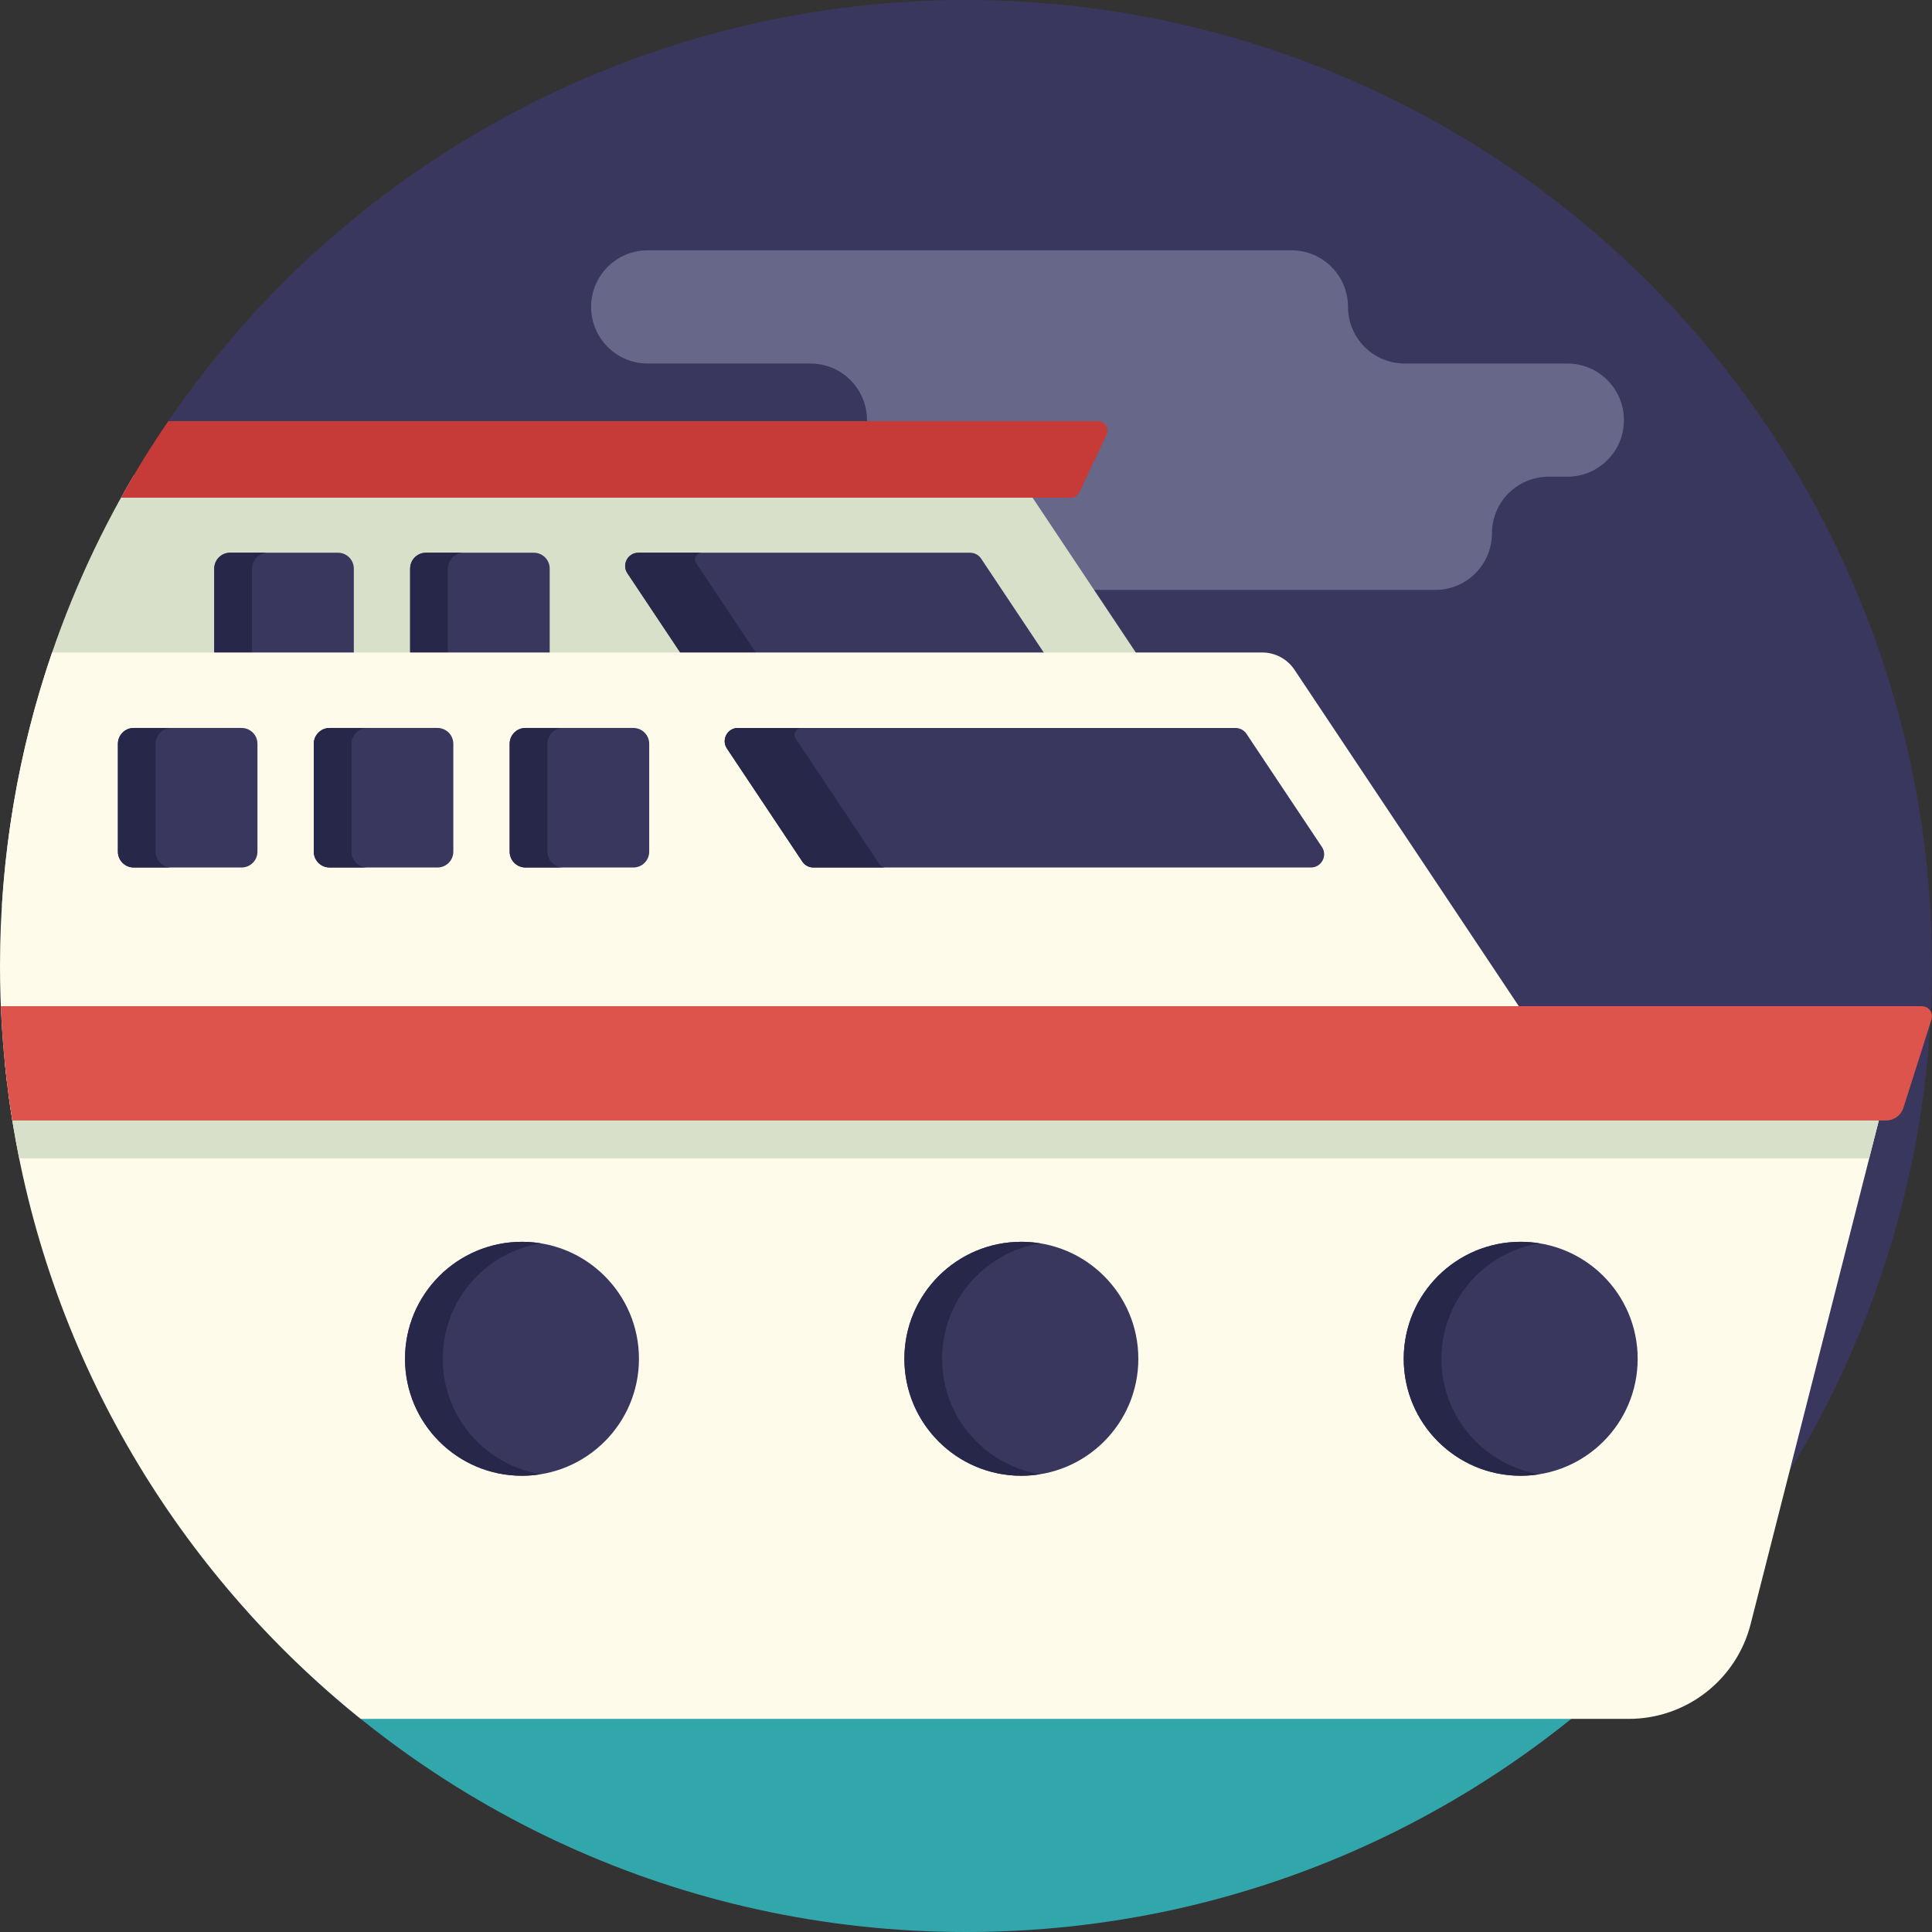 <?xml version="1.0" encoding="iso-8859-1"?>
<!-- Generator: Adobe Illustrator 19.0.0, SVG Export Plug-In . SVG Version: 6.00 Build 0)  -->
<svg version="1.1" id="Capa_1" xmlns="http://www.w3.org/2000/svg" xmlns:xlink="http://www.w3.org/1999/xlink" x="0px" y="0px"
	 viewBox="0 0 512 512" style="enable-background:new 0 0 512 512;" xml:space="preserve">
<rect x="0" y="0" width="512" height="512" fill="#333333" stroke="none"/>
<circle style="fill:#39375E;" cx="256" cy="256" r="256"/>
<path style="fill:#676789;" d="M156.649,81.335L156.649,81.335c0-8.284,6.716-15,15-15h170.594c8.284,0,15,6.716,15,15l0,0
	c0,8.284,6.716,15,15,15h43.116c8.284,0,15,6.716,15,15l0,0c0,8.284-6.716,15-15,15h-4.978c-8.284,0-15,6.716-15,15l0,0
	c0,8.284-6.716,15-15,15H206.337c-8.284,0-15-6.716-15-15l0,0c0-8.284,6.716-15,15-15h8.428c8.284,0,15-6.716,15-15l0,0
	c0-8.284-6.716-15-15-15h-43.116C163.365,96.335,156.649,89.619,156.649,81.335z"/>
<path style="fill:#31A7AB;" d="M65.503,427c46.865,52.174,114.844,85,190.497,85s143.632-32.826,190.497-85H65.503z"/>
<path style="fill:#FFFBEB;" d="M501.84,281.52l-3.93,15.42l-23.65,92.9l-10.33,40.58c-3.76,14.77-17.06,25.1-32.29,25.1H95.59
	c-48.22-38.81-82.07-94.75-92.33-158.58c-0.82-5.09-1.49-10.23-2-15.42H501.84z"/>
<g>
	<path style="fill:#D8E0C9;" d="M2.291,290.336c0.297,2.21,0.616,4.413,0.969,6.604c0.541,3.368,1.163,6.709,1.834,10.032h490.261
		l2.554-10.032l1.683-6.604H2.291z"/>
	<path style="fill:#D8E0C9;" d="M264.017,125.934H35.478c-19.965,33.777-32.387,72.534-34.96,113.965h332.155v-19.474
		l-59.862-89.784C270.851,127.7,267.551,125.934,264.017,125.934z"/>
</g>
<path style="fill:#39375E;" d="M141.474,183.461h-28.583c-2.32,0-4.2-1.88-4.2-4.2v-28.583c0-2.32,1.88-4.2,4.2-4.2h28.583
	c2.32,0,4.2,1.88,4.2,4.2v28.583C145.674,181.581,143.793,183.461,141.474,183.461z"/>
<path style="fill:#272749;" d="M118.691,179.261v-28.583c0-2.32,1.88-4.2,4.2-4.2h-10c-2.32,0-4.2,1.88-4.2,4.2v28.583
	c0,2.32,1.88,4.2,4.2,4.2h10C120.572,183.461,118.691,181.581,118.691,179.261z"/>
<path style="fill:#39375E;" d="M89.564,183.461H60.981c-2.32,0-4.2-1.88-4.2-4.2v-28.583c0-2.32,1.88-4.2,4.2-4.2h28.583
	c2.32,0,4.2,1.88,4.2,4.2v28.583C93.764,181.581,91.883,183.461,89.564,183.461z"/>
<path style="fill:#272749;" d="M66.781,179.261v-28.583c0-2.32,1.88-4.2,4.2-4.2h-10c-2.32,0-4.2,1.88-4.2,4.2v28.583
	c0,2.32,1.88,4.2,4.2,4.2h10C68.662,183.461,66.781,181.581,66.781,179.261z"/>
<path style="fill:#39375E;" d="M257.096,146.479h-87.914c-2.797,0-4.466,3.118-2.914,5.445l19.987,29.978
	c0.65,0.974,1.743,1.559,2.914,1.559h87.914c2.797,0,4.466-3.118,2.914-5.445l-19.987-29.978
	C259.361,147.064,258.267,146.479,257.096,146.479z"/>
<path style="fill:#272749;" d="M206.766,182.668l-22.281-33.418c-0.79-1.184,0.059-2.771,1.483-2.771h-16.786
	c-2.797,0-4.466,3.118-2.914,5.445l19.987,29.978c0.65,0.974,1.743,1.56,2.914,1.56h19.079
	C207.653,183.461,207.096,183.164,206.766,182.668z"/>
<path style="fill:#FFFBEB;" d="M334.498,172.916H13.795C4.86,198.97,0,226.916,0,256c0,10.453,0.642,20.756,1.86,30.881H403v-19.474
	l-59.948-89.913C341.145,174.634,337.936,172.916,334.498,172.916z"/>
<path style="fill:#DD544C;" d="M511.87,270.14l-0.31,0.99l-7.13,22.44c-0.63,2.01-2.5,3.37-4.6,3.37H3.26
	c-0.82-5.09-1.49-10.23-2-15.42c-0.49-4.91-0.84-9.87-1.04-14.87h509.1c1.07,0,1.97,0.62,2.39,1.49
	C512.01,268.73,512.09,269.44,511.87,270.14z"/>
<path style="fill:#C63B38;" d="M290.955,111.597H44.602c-4.483,6.55-8.666,13.321-12.537,20.29h251.687
	c0.984,0,1.88-0.567,2.301-1.456l7.202-15.197C294.057,113.544,292.824,111.597,290.955,111.597z"/>
<path style="fill:#39375E;" d="M327.423,192.916H195.554c-2.797,0-4.466,3.118-2.914,5.445l19.987,29.978
	c0.65,0.974,1.743,1.559,2.914,1.559H347.41c2.797,0,4.466-3.118,2.914-5.445l-19.987-29.978
	C329.687,193.501,328.594,192.916,327.423,192.916z"/>
<path style="fill:#272749;" d="M233.138,229.105l-22.281-33.418c-0.79-1.184,0.059-2.771,1.483-2.771h-16.786
	c-2.797,0-4.466,3.118-2.914,5.445l19.987,29.978c0.65,0.974,1.743,1.56,2.914,1.56h19.079
	C234.025,229.898,233.468,229.601,233.138,229.105z"/>
<path style="fill:#39375E;" d="M167.846,229.898h-28.583c-2.32,0-4.2-1.88-4.2-4.2v-28.583c0-2.32,1.88-4.2,4.2-4.2h28.583
	c2.32,0,4.2,1.88,4.2,4.2v28.583C172.046,228.018,170.165,229.898,167.846,229.898z"/>
<path style="fill:#272749;" d="M145.063,225.699v-28.583c0-2.32,1.88-4.2,4.2-4.2h-10c-2.32,0-4.2,1.88-4.2,4.2v28.583
	c0,2.32,1.88,4.2,4.2,4.2h10C146.944,229.898,145.063,228.018,145.063,225.699z"/>
<path style="fill:#39375E;" d="M115.936,229.898H87.353c-2.32,0-4.2-1.88-4.2-4.2v-28.583c0-2.32,1.88-4.2,4.2-4.2h28.583
	c2.32,0,4.2,1.88,4.2,4.2v28.583C120.136,228.018,118.255,229.898,115.936,229.898z"/>
<path style="fill:#272749;" d="M93.153,225.699v-28.583c0-2.32,1.88-4.2,4.2-4.2h-10c-2.32,0-4.2,1.88-4.2,4.2v28.583
	c0,2.32,1.88,4.2,4.2,4.2h10C95.034,229.898,93.153,228.018,93.153,225.699z"/>
<path style="fill:#39375E;" d="M64.026,229.898H35.443c-2.32,0-4.2-1.88-4.2-4.2v-28.583c0-2.32,1.88-4.2,4.2-4.2h28.583
	c2.32,0,4.2,1.88,4.2,4.2v28.583C68.226,228.018,66.345,229.898,64.026,229.898z"/>
<path style="fill:#272749;" d="M41.243,225.699v-28.583c0-2.32,1.88-4.2,4.2-4.2h-10c-2.32,0-4.2,1.88-4.2,4.2v28.583
	c0,2.32,1.88,4.2,4.2,4.2h10C43.124,229.898,41.243,228.018,41.243,225.699z"/>
<circle style="fill:#39375E;" cx="403" cy="360.09" r="31"/>
<path style="fill:#272749;" d="M382,360.091c0-15.418,11.258-28.202,26-30.593c-1.628-0.264-3.297-0.407-5-0.407
	c-17.121,0-31,13.879-31,31s13.879,31,31,31c1.703,0,3.372-0.143,5-0.407C393.258,388.292,382,375.509,382,360.091z"/>
<circle style="fill:#39375E;" cx="270.67" cy="360.09" r="31"/>
<path style="fill:#272749;" d="M249.667,360.091c0-15.418,11.258-28.202,26-30.593c-1.628-0.264-3.297-0.407-5-0.407
	c-17.121,0-31,13.879-31,31s13.879,31,31,31c1.703,0,3.372-0.143,5-0.407C260.924,388.292,249.667,375.509,249.667,360.091z"/>
<circle style="fill:#39375E;" cx="138.33" cy="360.09" r="31"/>
<path style="fill:#272749;" d="M117.333,360.091c0-15.418,11.258-28.202,26-30.593c-1.628-0.264-3.297-0.407-5-0.407
	c-17.121,0-31,13.879-31,31s13.879,31,31,31c1.703,0,3.372-0.143,5-0.407C128.591,388.292,117.333,375.509,117.333,360.091z"/>
<g>
</g>
<g>
</g>
<g>
</g>
<g>
</g>
<g>
</g>
<g>
</g>
<g>
</g>
<g>
</g>
<g>
</g>
<g>
</g>
<g>
</g>
<g>
</g>
<g>
</g>
<g>
</g>
<g>
</g>
</svg>
